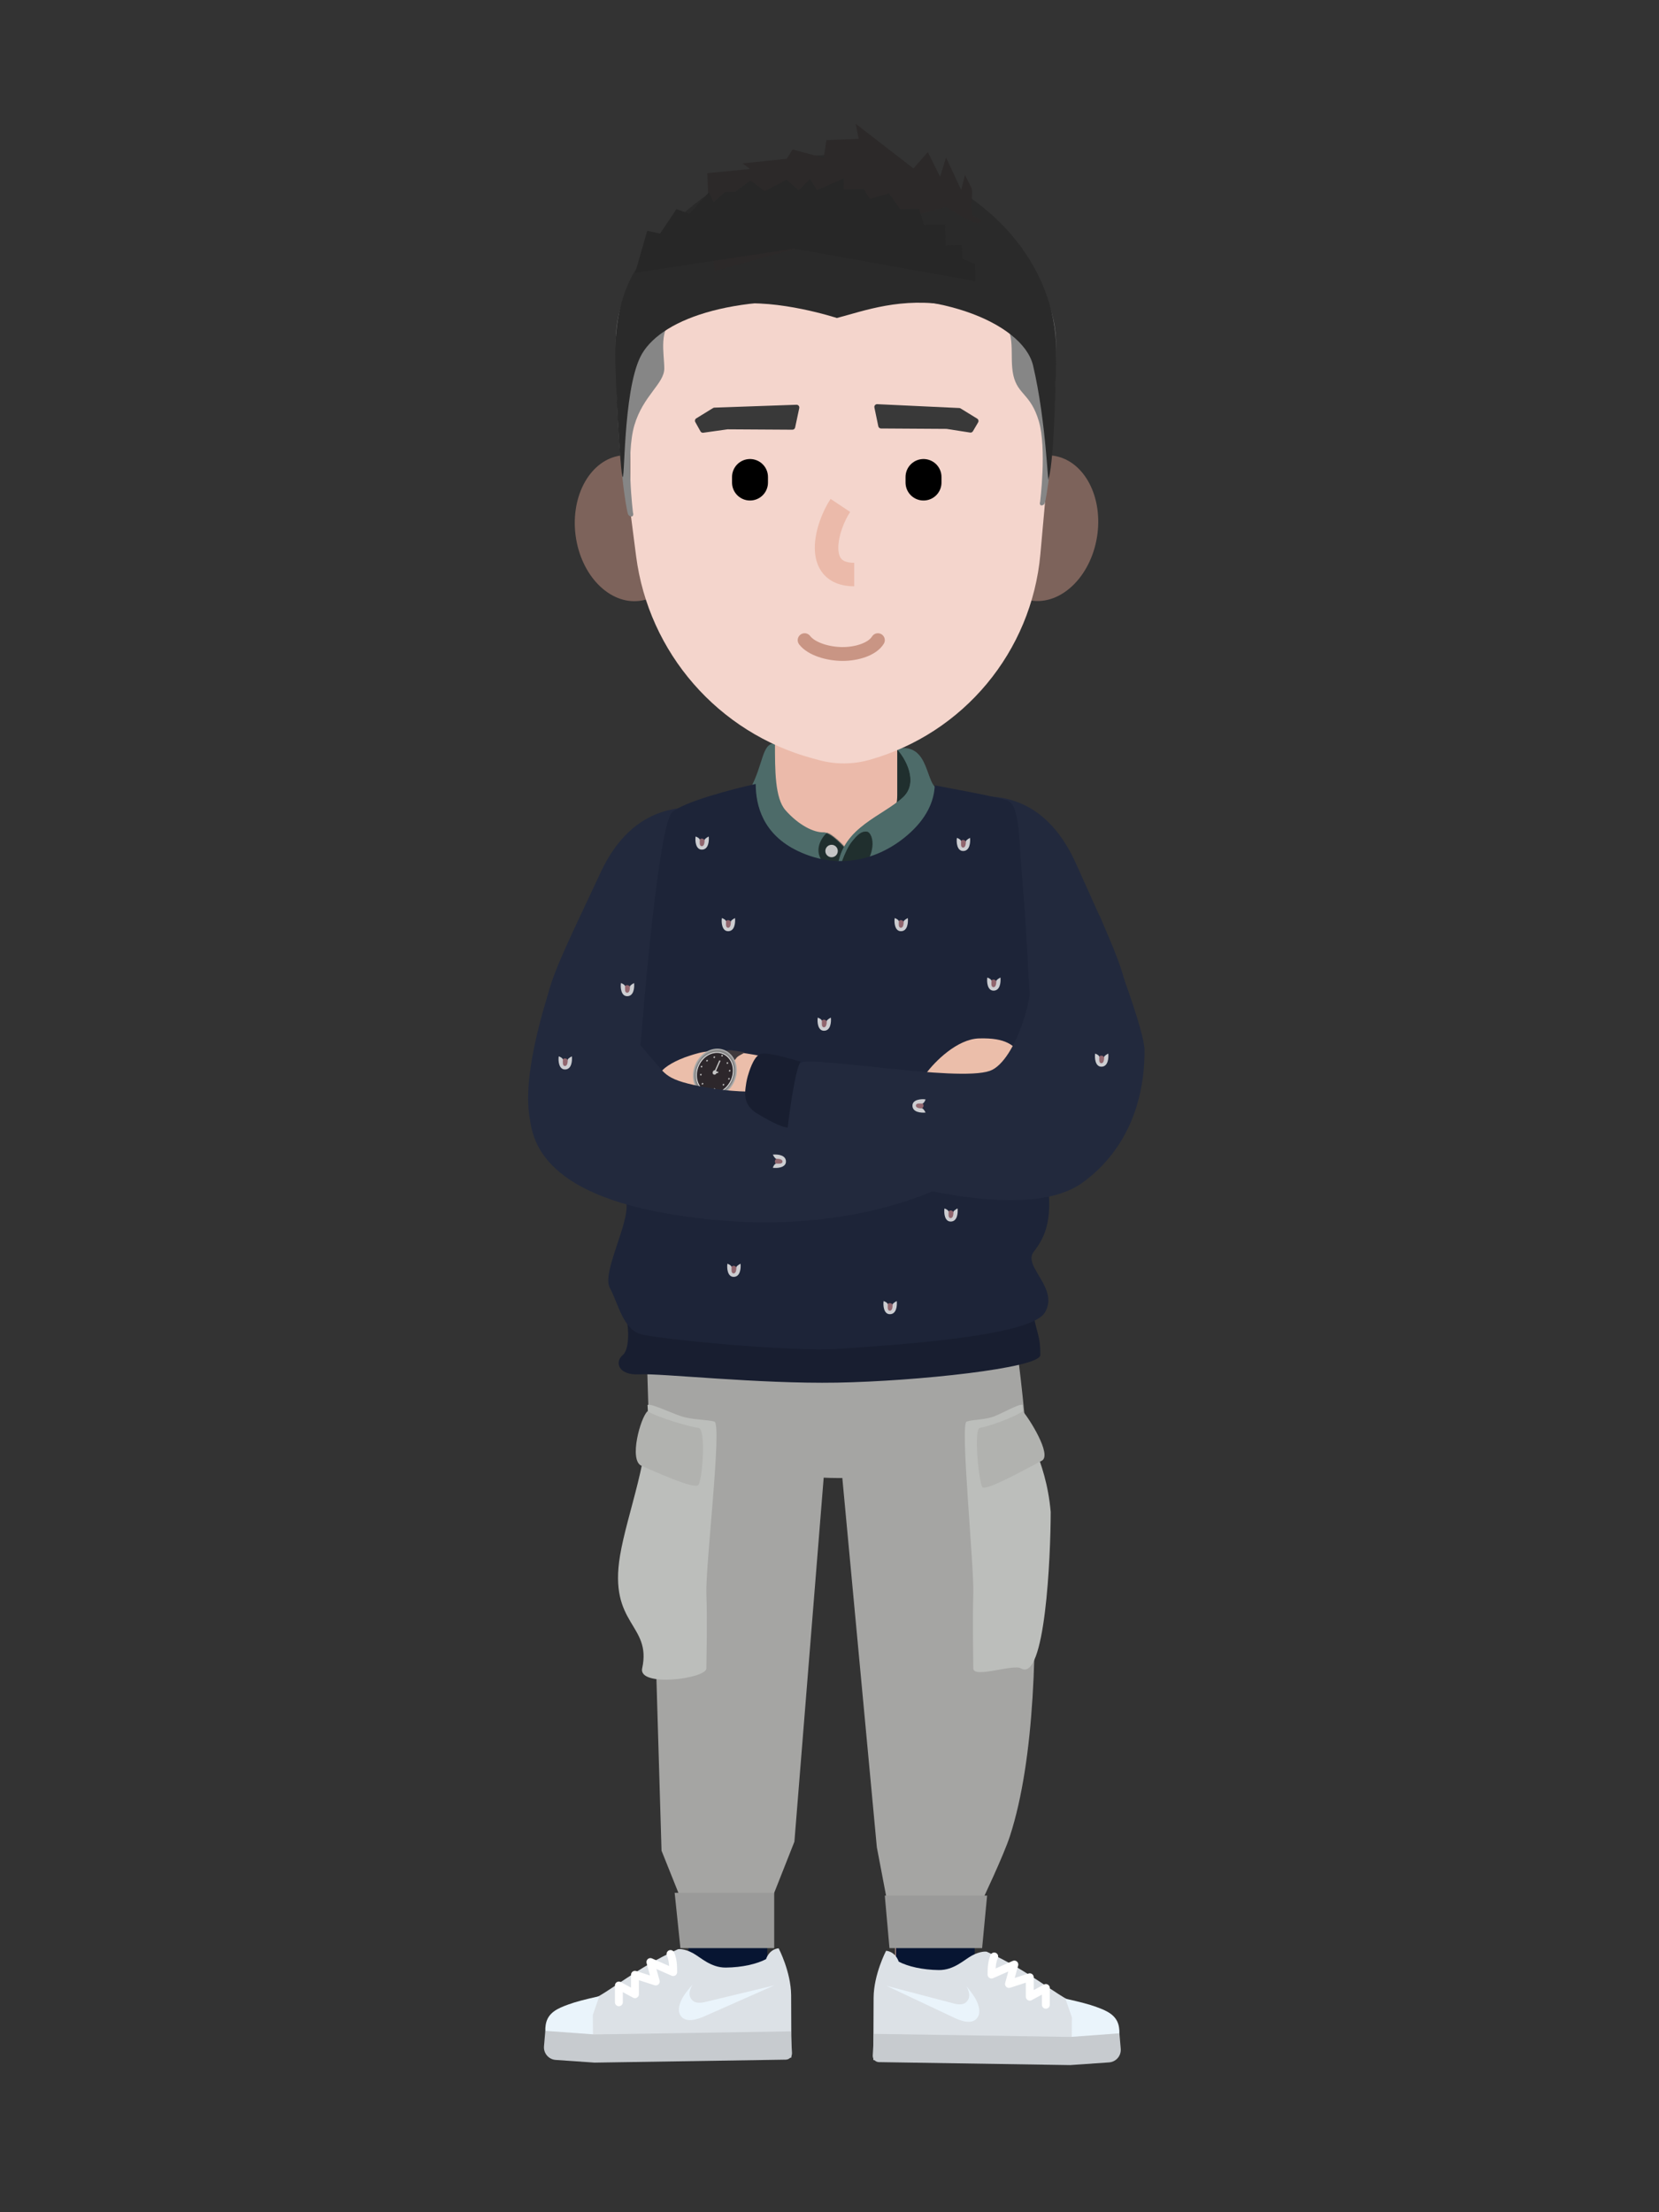 <svg width="1200" height="1600" viewBox="0 0 1200 1600" fill="none" xmlns="http://www.w3.org/2000/svg">
<rect x="0" y="0" width="1200" height="1600" fill="#333333" stroke="none"/>
<path d="M674.545 1205.77V1433.77" stroke="#EBBAAA" stroke-width="54" stroke-linecap="round" stroke-linejoin="bevel"/>
<path d="M526.545 1205.77V1451.27" stroke="#EBBAAA" stroke-width="54" stroke-linecap="round" stroke-linejoin="bevel"/>
<rect x="648" y="1377" width="57" height="59" fill="#071532"/>
<rect x="498" y="1377" width="57" height="59" fill="#071532"/>
<path d="M606.875 1069C670.388 1069 721.875 1042.81 721.875 1010.5C721.875 978.192 670.388 952 606.875 952C543.362 952 491.875 978.192 491.875 1010.5C491.875 1042.81 543.362 1069 606.875 1069Z" fill="#A5A5A3"/>
<path d="M602.875 980.768H467.875L478.5 1338.5L492.114 1372.51H558.614L574.614 1332.01L602.875 980.768Z" fill="#A5A5A3"/>
<path d="M601.59 986.79H737.047C737.047 986.79 766.899 1215.87 730.5 1328C725.915 1342.12 710.239 1375 710.239 1375L642.239 1378L634.239 1336L601.59 986.79Z" fill="#A5A5A3"/>
<path d="M488 1369H560V1409H492.165L488 1369Z" fill="#9A9A99"/>
<path d="M640 1371H714L710.39 1409H643.378L640 1371Z" fill="#9A9A99"/>
<path d="M450.501 980.001C455.301 976.001 454.999 960.832 452.999 953.499C548.833 946.832 745.059 939.381 748.001 953.5C750.501 965.501 752.501 967.002 752.501 980.001C752.501 989.487 662.501 999.001 605.501 1000C548.501 1001 478 993.14 462.499 994.001C446.996 994.862 444.501 985.001 450.501 980.001Z" fill="#181E30"/>
<ellipse cx="610.5" cy="581" rx="56.5" ry="54" fill="#202F2E"/>
<rect x="560.001" y="490" width="89" height="123" rx="37.911" fill="#EBBAAA"/>
<path d="M568.159 585.989C560.502 577.286 560.559 556.989 560.559 537.715C550.997 537.326 552.387 552.545 542.68 570.454C538.441 578.273 544.097 610.473 564.495 622.792C581.92 633.315 609.118 624.776 614.79 617.348C610.923 612.529 601.239 601.817 595.659 601.989C588.684 602.205 577.73 596.869 568.159 585.989Z" fill="#4D6B69"/>
<mask id="mask0" mask-type="alpha" maskUnits="userSpaceOnUse" x="541" y="537" width="74" height="91">
<path d="M568.16 585.989C560.503 577.286 560.56 556.989 560.56 537.715C550.997 537.326 552.388 552.545 542.68 570.454C538.442 578.273 544.097 610.473 564.496 622.792C581.92 633.315 609.119 624.776 614.791 617.348C610.924 612.529 601.24 601.817 595.66 601.989C588.684 602.205 577.731 596.869 568.16 585.989Z" fill="#4D6B69"/>
</mask>
<g mask="url(#mask0)">
<path d="M598.406 626.5C586.806 617.3 593.573 606.333 598.406 602C607.406 604.5 625.806 610.5 627.406 614.5C629.406 619.5 612.906 638 598.406 626.5Z" fill="#202F2E"/>
</g>
<path d="M653.182 576.626C664.782 565.826 655.334 548.5 649.001 542C673.501 536.499 668.682 569.626 679.682 571.126C687.671 572.216 671.682 576.626 668.682 599.626C665.682 622.626 602.182 653.126 606.182 625.626C610.182 598.126 638.682 590.126 653.182 576.626Z" fill="#4D6B69"/>
<path d="M653.181 576.734C664.781 565.934 654.833 548.107 648.5 541.607C673 536.107 668.681 569.734 679.682 571.234C687.67 572.324 671.681 576.734 668.681 599.734C665.681 622.734 602.181 653.234 606.181 625.734C610.181 598.234 638.681 590.234 653.181 576.734Z" fill="#4D6B69"/>
<path opacity="0.5" d="M745.521 434.318C767.327 437.852 788.801 417.293 793.484 388.399C798.166 359.505 784.284 333.217 762.477 329.683C740.67 326.149 719.196 346.708 714.514 375.602C709.832 404.496 723.714 430.784 745.521 434.318Z" fill="#C99584"/>
<path opacity="0.5" d="M462.761 434.567C440.85 437.386 420.061 416.135 416.326 387.104C412.592 358.072 427.327 332.252 449.238 329.433C471.148 326.615 491.938 347.865 495.673 376.897C499.407 405.929 484.672 431.749 462.761 434.567Z" fill="#C99584"/>
<path d="M456 294C456 211.157 523.157 144 606 144C688.843 144 756 211.157 756 294V362.231L752.532 400.818C746.193 471.345 696.883 530.596 628.679 549.637C616.862 552.936 604.374 552.987 592.531 549.784L587.841 548.516C519.545 530.046 469.115 472.232 460.092 402.06L456 370.231V294Z" fill="#F4D5CC"/>
<path d="M445.375 249.054C444.704 188.044 498.377 168.054 488.876 179.554C479.375 191.053 501.877 219.554 488.876 228.554C475.874 237.554 480.499 255.5 480.499 266.5C480.499 277.5 465.2 286.055 458.875 307.555C452.55 329.055 457.875 370.912 457.875 370.912C458.375 372.055 457.875 373.555 456.875 373.555C455.875 373.555 454.375 373.055 453.969 370.912C453.969 370.912 446.374 340.054 445.375 249.054Z" fill="#868686"/>
<path d="M763.869 250.588C764.487 194.25 714.944 175.792 723.714 186.411C732.484 197.03 711.713 223.347 723.714 231.658C735.715 239.969 729.792 257.406 732.999 271.5C736.207 285.594 745.568 284.755 751.407 304.608C757.245 324.462 752.33 363.113 752.33 363.113C751.868 364.169 752.33 365.554 753.253 365.554C754.176 365.554 755.561 365.092 755.936 363.113C755.936 363.113 762.946 334.619 763.869 250.588Z" fill="#868686"/>
<path d="M610.293 219.43C527.772 211.81 475.965 231.975 463.155 258.172C450.346 284.369 452.137 352.787 450.133 344.271C448.13 335.756 444.999 270.642 444.999 256.33C444.999 163.43 513.621 149.414 575.732 155.091C637.842 160.769 685.928 226.415 610.293 219.43Z" fill="#2A2A2A"/>
<path d="M599.324 218.94C674.624 206.576 739.124 233.079 747.124 263.84C757.124 305.96 757.911 355.66 758.624 345.714C762.624 331.99 763.999 267.153 763.999 253.952C763.999 127.445 566.999 42.527 462.999 189.71C462.999 189.71 523.166 218.94 599.324 218.94Z" fill="#2A2A2A"/>
<path d="M607.874 365.554C597.874 380.554 587.874 415.554 617.874 415.554" stroke="#EBBAAA" stroke-width="17"/>
<path d="M668 345V349" stroke="black" stroke-width="26" stroke-linecap="round"/>
<path d="M542.5 345V349" stroke="black" stroke-width="26" stroke-linecap="round"/>
<path d="M582 463C587 469.5 599.125 473 609.5 473C619.875 473 631 469.5 635 463" stroke="#C99584" stroke-width="10" stroke-linecap="round"/>
<path d="M679.575 691L676.495 685.06C677.615 684.5 678.815 683.28 678.815 681.34C678.815 679 677.115 676.76 673.955 676.76H668.315V691H671.815V685.7H672.995L675.515 691H679.575ZM675.315 681.34C675.315 682.08 674.755 682.78 673.795 682.78H671.815V679.9H673.795C674.755 679.9 675.315 680.6 675.315 681.34ZM684.862 691V676.76H681.362V691H684.862ZM697.309 686.64C697.309 685.32 697.009 684.26 696.249 683.52C695.649 682.92 694.729 682.52 693.449 682.34L691.729 682.1C691.229 682.04 690.929 681.86 690.749 681.68C690.529 681.46 690.469 681.2 690.469 681.02C690.469 680.4 690.969 679.7 692.189 679.7C692.809 679.7 693.989 679.64 694.889 680.54L697.089 678.34C695.869 677.12 694.329 676.64 692.289 676.64C689.049 676.64 687.089 678.54 687.089 681.14C687.089 682.36 687.409 683.32 688.069 684C688.709 684.66 689.669 685.08 690.929 685.26L692.649 685.5C693.109 685.56 693.409 685.7 693.589 685.88C693.789 686.1 693.869 686.38 693.869 686.72C693.869 687.54 693.209 688 691.829 688C690.689 688 689.389 687.74 688.649 687L686.409 689.24C687.849 690.72 689.629 691.12 691.809 691.12C694.809 691.12 697.309 689.54 697.309 686.64ZM709.284 691V687.88H703.104V685.38H708.384V682.26H703.104V679.88H709.284V676.76H699.604V691H709.284Z" fill="white"/>
<path d="M671.935 708L666.755 693.76H664.055L658.875 708H662.535L663.235 705.88H667.615L668.275 708H671.935ZM666.695 702.96H664.215L665.495 699.16L666.695 702.96ZM683.706 701.78V699.8H678.126V702.72H680.226V702.92C680.226 703.46 680.086 704.04 679.686 704.44C679.366 704.78 678.866 705 678.126 705C677.486 705 677.006 704.74 676.746 704.4C676.426 703.98 676.226 703.48 676.226 700.88C676.226 698.28 676.426 697.8 676.746 697.38C677.006 697.04 677.486 696.76 678.126 696.76C679.326 696.76 679.886 697.28 680.166 698.36H683.686C683.346 696.02 681.786 693.64 678.126 693.64C676.406 693.64 675.206 694.2 674.166 695.24C672.666 696.74 672.726 698.74 672.726 700.88C672.726 703.02 672.666 705.02 674.166 706.52C675.206 707.56 676.466 708.12 678.126 708.12C679.686 708.12 681.046 707.78 682.266 706.52C683.346 705.42 683.706 704.08 683.706 701.78ZM697.56 708L692.38 693.76H689.68L684.5 708H688.16L688.86 705.88H693.24L693.9 708H697.56ZM692.32 702.96H689.84L691.12 699.16L692.32 702.96ZM702.506 708V693.76H699.006V708H702.506ZM716.513 708V693.76H713.013V700.92L708.453 693.76H705.393V708H708.893V700.84L713.453 708H716.513Z" fill="#FF0000"/>
<path d="M495.795 1025.17C488.291 1023.57 471.264 1014.67 468.378 1016.17C471 1052 453.718 1094 448.501 1125C440.002 1175.5 471.499 1174.5 464.501 1206.67C461.492 1220.5 510.946 1214.17 510.946 1206.67C510.946 1199.17 511.668 1173.17 510.946 1152.67C510.225 1132.17 522.49 1029.67 516.718 1028.17C510.946 1026.67 505.174 1027.17 495.795 1025.17Z" fill="#BCBEBB"/>
<path d="M505.173 1032.67C499.401 1032.17 475.591 1025.17 468.377 1020.67C463.326 1025.17 454.668 1056.17 464.048 1060.17C473.427 1064.17 502.287 1077.5 505.173 1074C508.059 1070.5 510.945 1033.17 505.173 1032.67Z" fill="#B1B2AF"/>
<path d="M716.732 1025.17C723.029 1023.57 737.317 1014.67 739.739 1016.17C739.739 1036 756.5 1053.5 760 1093.5C760 1125.5 756 1217 738.528 1206.67C732.854 1203.32 704.018 1214.17 704.018 1206.67C704.018 1199.17 703.412 1173.17 704.018 1152.67C704.623 1132.17 694.331 1029.67 699.174 1028.17C704.018 1026.67 708.861 1027.17 716.732 1025.17Z" fill="#BCBEBB"/>
<path d="M708.862 1032.67C713.705 1032.17 733.685 1025.17 739.739 1020.67C743.977 1025.17 761.371 1052.5 753.5 1056.5C745.63 1060.5 712.922 1079 710.5 1075.5C708.078 1072 704.018 1033.17 708.862 1032.67Z" fill="#B1B2AF"/>
<path d="M605.321 230C605.321 230 562.852 216.055 531 220.122C613.44 163.76 706.075 224.285 687.628 220.973C652.029 214.581 625.306 224.77 605.321 230Z" fill="#2A2A2A"/>
<path d="M511.632 125.248L512.555 146.578L516.898 196.077L693.384 147.069L618.948 89.532L621.128 100.372L597.748 101.334L595.837 114.155L573.295 108.125L569.033 114.838L537.148 118.162L542.454 122.218L511.632 125.248Z" fill="#2C2929"/>
<path d="M468.152 166.899L459.439 197.27L574.29 179.817L705.546 203.361L705.269 190.865L695.907 187.046L695.689 177.227L683.886 177.479L683.55 162.305L668.376 162.629L664.746 151.097L651.258 151.385L642.992 139.952L629.16 143.819L624.787 136.769L610.455 137.074L610.277 129.041L591.065 137.488L585.829 129.563L577.576 137.776L568.968 129.922L553.128 138.297L542.834 130.48L532.052 138.747L524.465 138.908L516.192 146.229L512.662 139.16L498.666 154.64L489.314 151.267L477.475 168.933L468.152 166.899Z" fill="#272727"/>
<path d="M708.767 161.017C705.151 164.192 680.099 147.221 668.025 138.339L660.374 122.223L671.126 109.991L679.972 127.849L684.314 113.872L695.227 137.327L698 126.571C699.243 128.867 701.324 133.183 702.687 136.052C704.05 138.922 702.06 146.576 702.687 151.107L703.209 155.015C705.236 158.318 712.384 157.842 708.767 161.017Z" fill="#2C2929"/>
<path d="M693.87 295.112L634.53 292.322C633.224 292.261 632.212 293.447 632.477 294.727L635.298 308.31C635.489 309.233 636.3 309.897 637.243 309.903L684.517 310.196C684.616 310.196 684.715 310.204 684.813 310.22L701.709 312.854C702.519 312.98 703.325 312.599 703.741 311.891L707.499 305.499C708.051 304.56 707.75 303.352 706.822 302.782L694.823 295.406C694.535 295.229 694.207 295.128 693.87 295.112Z" fill="#393939"/>
<path d="M516.726 294.831L576.1 292.742C577.401 292.697 578.398 293.885 578.127 295.158L575.135 309.206C574.938 310.134 574.115 310.795 573.167 310.79L526.402 310.507C526.304 310.506 526.207 310.513 526.111 310.526L508.696 312.981C507.878 313.096 507.072 312.696 506.67 311.974L502.929 305.256C502.408 304.321 502.716 303.141 503.629 302.58L515.749 295.126C516.044 294.945 516.381 294.843 516.726 294.831Z" fill="#393939"/>
<path d="M616 609C611.305 614.868 606.334 629.499 605.5 635.499C605.5 644.666 599.1 656 619.5 634C637.028 615.098 630.5 601.499 627 601.499C622.843 601 620 604 616 609Z" fill="#202F2E"/>
<circle cx="601.5" cy="615.5" r="4.5" fill="#C4C4C4"/>
<path d="M434.244 631.427C458.504 579.037 498.153 582.99 515 584.975L483.552 766.555L388.914 823C370.353 798.4 394.866 724.813 396.438 718.812C401.729 698.619 415.542 671.815 434.244 631.427Z" fill="#22293D"/>
<path d="M778.538 625.101C754.343 570.861 714.802 574.955 698 577.009L729.363 765L820 730.298C817.499 722.308 815.565 717.535 813.997 711.322C808.72 690.416 797.189 666.915 778.538 625.101Z" fill="#22293D"/>
<path d="M486.127 587.5C494.527 579.9 529.96 570.667 546.627 567C546.627 582.5 551.769 603.425 577.127 615.5C608.627 630.5 638.627 620.5 658.627 602C672.147 589.494 675.794 577.167 676.127 568C690.46 570.833 721.027 576.2 728.627 579C738.127 582.5 736.627 606.5 740.127 644.5C743.627 682.5 747.627 803.5 755.627 842.5C763.627 881.5 755.627 895 747.627 905.5C739.627 916 766.627 932 755.627 949.5C744.627 967 643.127 973 607.627 975.5C572.127 978 476.627 968.5 463.627 965C450.626 961.5 447.127 942.5 441.127 931.5C435.127 920.5 455.127 885.5 453.127 870C451.527 857.6 459.46 786.5 463.627 752.5C467.627 700.667 477.727 595.1 486.127 587.5Z" fill="#1D2438"/>
<path d="M708.173 751.039C692.22 751.496 676.077 767.98 670 776.164C670 789.298 708.173 803.573 725.836 801.86C743.498 800.147 744.637 769.883 738.94 763.031C733.242 756.179 728.115 750.468 708.173 751.039Z" fill="#EBBEAA"/>
<path d="M499 763.5C507.001 761.001 516.5 757 551.625 764.005C547.625 767.205 542.125 796.172 541.625 801.505C537.625 801.838 526 797.865 518.5 793.249C509 787.403 497.334 786.667 491.001 785C491.167 783.5 470.501 788.5 478.5 775C480.355 771.869 488.72 766.713 499 763.5Z" fill="#EBBEAA"/>
<path d="M527.178 759.567C525.351 759.737 522.032 760.629 520.93 761.314L529.823 769.227C530.136 768.421 532.078 765.872 532.915 764.861C534.485 762.966 540.157 761.273 537.792 760.911C534.704 760.437 528.911 759.405 527.178 759.567Z" fill="#3F3A3D"/>
<path d="M528.453 785.908C522.722 793.63 513.009 795.318 506.775 789.882C500.541 784.446 499.982 773.801 505.713 766.079C511.444 758.357 521.157 756.669 527.391 762.105C533.625 767.541 534.184 778.186 528.453 785.908Z" fill="#868686" stroke="#A9A9A9"/>
<path d="M526.953 784.6C522.001 791.271 513.581 792.76 508.153 788.028C502.726 783.295 502.264 774.061 507.216 767.389C512.167 760.718 520.588 759.229 526.015 763.961C531.443 768.694 531.904 777.928 526.953 784.6Z" fill="#2D272B" stroke="#F5F5F5" stroke-width="0.5"/>
<ellipse cx="516.934" cy="775.643" rx="1.414" ry="1.659" transform="rotate(23.929 516.934 775.643)" fill="#C4C4C4"/>
<rect x="520.314" y="766.859" width="0.943" height="8.846" transform="rotate(23.929 520.314 766.859)" fill="#C4C4C4"/>
<rect width="1.072" height="2.943" transform="matrix(0.008 1 -0.99 0.14 519.457 774.951)" fill="#C4C4C4"/>
<rect x="522.107" y="762.816" width="0.943" height="1.106" transform="rotate(23.929 522.107 762.816)" fill="#C4C4C4"/>
<rect x="525.933" y="768.146" width="0.943" height="1.106" transform="rotate(23.929 525.933 768.146)" fill="#C4C4C4"/>
<rect x="511.216" y="766.452" width="0.943" height="1.106" transform="rotate(23.929 511.216 766.452)" fill="#C4C4C4"/>
<rect x="516.452" y="763.938" width="0.943" height="1.106" transform="rotate(23.929 516.452 763.938)" fill="#C4C4C4"/>
<rect x="523.104" y="783.824" width="0.943" height="1.106" transform="rotate(23.929 523.104 783.824)" fill="#C4C4C4"/>
<rect x="506.728" y="776.559" width="0.943" height="1.106" transform="rotate(23.929 506.728 776.559)" fill="#C4C4C4"/>
<rect x="527.59" y="773.718" width="0.943" height="1.106" transform="rotate(23.929 527.59 773.718)" fill="#C4C4C4"/>
<rect x="516.549" y="786.966" width="0.943" height="1.106" transform="rotate(23.929 516.549 786.966)" fill="#C4C4C4"/>
<rect x="507.93" y="783.141" width="0.943" height="1.106" transform="rotate(23.929 507.93 783.141)" fill="#C4C4C4"/>
<rect x="527.071" y="779.535" width="0.943" height="1.106" transform="rotate(23.929 527.071 779.535)" fill="#C4C4C4"/>
<rect x="511.345" y="787.072" width="0.943" height="1.106" transform="rotate(23.929 511.345 787.072)" fill="#C4C4C4"/>
<rect x="507.25" y="770.741" width="0.943" height="1.106" transform="rotate(23.929 507.25 770.741)" fill="#C4C4C4"/>
<path d="M479.875 877.244C387.342 860.457 383.042 820.079 382.875 800.746C388.075 728.746 439.5 722.999 469.5 763.5C481.5 775.667 478.604 780.291 506.875 785.745C535.375 791.244 567.375 792.744 620.375 776.244L712.5 840.5C676 868 592.875 897.744 479.875 877.244Z" fill="#22293D"/>
<path d="M827.875 759.744C827.875 745.824 806.74 689.73 795.375 662.244L743.875 696.095C751.813 712.03 735.049 767.808 715.999 774.5C692.186 782.865 586.117 763.025 577.999 769C571.505 773.78 566.499 817.249 566.499 829C617.372 849.316 737.577 888.208 783.038 855.343C806.945 838.061 827.875 807.546 827.875 759.744Z" fill="#22293D"/>
<path d="M549.298 762.616C552.898 760.616 565.298 763.771 579.298 767.938C575.298 771.138 570.298 810.105 569.798 815.438C565.798 815.772 554.798 809.732 547.298 805.117C537.798 799.271 538.798 791.117 539.298 786.617C539.465 785.117 539.998 781.417 540.798 778.617C541.798 775.117 544.798 765.116 549.298 762.616Z" fill="#181E30"/>
<g opacity="0.8">
<path d="M598.5 740C598.5 739 597.5 737.5 596 737.5C594.5 737.5 593.5 739 593.5 740C593.5 741 594 744.5 596 744.5C598 744.5 598.5 741 598.5 740Z" fill="#AE777C"/>
<path d="M594.5 738.5C594.5 737.3 592.5 736.333 591.5 736C591 739 591.499 745.5 596 745.5C600.817 745.5 601.333 739.333 601 736C600 736.5 598 737.7 598 738.5C598 739.5 598 743 596 743C594 743 594.5 740 594.5 738.5Z" fill="#F8F8F8"/>
<path d="M690.156 878C690.156 877 689.156 875.5 687.656 875.5C686.156 875.5 685.156 877 685.156 878C685.156 879 685.656 882.5 687.656 882.5C689.656 882.5 690.156 879 690.156 878Z" fill="#AE777C"/>
<path d="M686.156 876.5C686.156 875.3 684.156 874.333 683.156 874C682.656 877 683.156 883.5 687.656 883.5C692.473 883.5 692.99 877.333 692.656 874C691.656 874.5 689.656 875.7 689.656 876.5C689.656 877.5 689.656 881 687.656 881C685.656 881 686.156 878 686.156 876.5Z" fill="#F8F8F8"/>
<path d="M646.156 945C646.156 944 645.156 942.5 643.656 942.5C642.156 942.5 641.156 944 641.156 945C641.156 946 641.656 949.5 643.656 949.5C645.656 949.5 646.156 946 646.156 945Z" fill="#AE777C"/>
<path d="M642.156 943.5C642.156 942.3 640.156 941.333 639.156 941C638.656 944 639.156 950.5 643.656 950.5C648.473 950.5 648.99 944.333 648.656 941C647.656 941.5 645.656 942.7 645.656 943.5C645.656 944.5 645.656 948 643.656 948C641.656 948 642.156 945 642.156 943.5Z" fill="#F8F8F8"/>
<path d="M533.156 918C533.156 917 532.156 915.5 530.656 915.5C529.156 915.5 528.156 917 528.156 918C528.156 919 528.656 922.5 530.656 922.5C532.656 922.5 533.156 919 533.156 918Z" fill="#AE777C"/>
<path d="M529.156 916.5C529.156 915.3 527.156 914.333 526.156 914C525.656 917 526.156 923.5 530.656 923.5C535.473 923.5 535.99 917.333 535.656 914C534.656 914.5 532.656 915.7 532.656 916.5C532.656 917.5 532.656 921 530.656 921C528.656 921 529.156 918 529.156 916.5Z" fill="#F8F8F8"/>
<path d="M654.156 668C654.156 667 653.156 665.5 651.656 665.5C650.156 665.5 649.156 667 649.156 668C649.156 669 649.656 672.5 651.656 672.5C653.656 672.5 654.156 669 654.156 668Z" fill="#AE777C"/>
<path d="M650.156 666.5C650.156 665.3 648.156 664.333 647.156 664C646.656 667 647.156 673.5 651.656 673.5C656.473 673.5 656.99 667.333 656.656 664C655.656 664.5 653.656 665.7 653.656 666.5C653.656 667.5 653.656 671 651.656 671C649.656 671 650.156 668 650.156 666.5Z" fill="#F8F8F8"/>
<path d="M699.156 610C699.156 609 698.156 607.5 696.656 607.5C695.156 607.5 694.156 609 694.156 610C694.156 611 694.656 614.5 696.656 614.5C698.656 614.5 699.156 611 699.156 610Z" fill="#AE777C"/>
<path d="M695.156 608.5C695.156 607.3 693.156 606.333 692.156 606C691.656 609 692.156 615.5 696.656 615.5C701.473 615.5 701.99 609.333 701.656 606C700.656 606.5 698.656 607.7 698.656 608.5C698.656 609.5 698.656 613 696.656 613C694.656 613 695.156 610 695.156 608.5Z" fill="#F8F8F8"/>
<path d="M529.156 668C529.156 667 528.156 665.5 526.656 665.5C525.156 665.5 524.156 667 524.156 668C524.156 669 524.656 672.5 526.656 672.5C528.656 672.5 529.156 669 529.156 668Z" fill="#AE777C"/>
<path d="M525.156 666.5C525.156 665.3 523.156 664.333 522.156 664C521.656 667 522.156 673.5 526.656 673.5C531.473 673.5 531.99 667.333 531.656 664C530.656 664.5 528.656 665.7 528.656 666.5C528.656 667.5 528.656 671 526.656 671C524.656 671 525.156 668 525.156 666.5Z" fill="#F8F8F8"/>
<path d="M510.156 609C510.156 608 509.156 606.5 507.656 606.5C506.156 606.5 505.156 608 505.156 609C505.156 610 505.656 613.5 507.656 613.5C509.656 613.5 510.156 610 510.156 609Z" fill="#AE777C"/>
<path d="M506.156 607.5C506.156 606.3 504.156 605.333 503.156 605C502.656 608 503.156 614.5 507.656 614.5C512.473 614.5 512.99 608.333 512.656 605C511.656 605.5 509.656 606.7 509.656 607.5C509.656 608.5 509.656 612 507.656 612C505.656 612 506.156 609 506.156 607.5Z" fill="#F8F8F8"/>
<path d="M456.156 715C456.156 714 455.156 712.5 453.656 712.5C452.156 712.5 451.156 714 451.156 715C451.156 716 451.656 719.5 453.656 719.5C455.656 719.5 456.156 716 456.156 715Z" fill="#AE777C"/>
<path d="M452.156 713.5C452.156 712.3 450.156 711.333 449.156 711C448.656 714 449.156 720.5 453.656 720.5C458.473 720.5 458.99 714.333 458.656 711C457.656 711.5 455.656 712.7 455.656 713.5C455.656 714.5 455.656 718 453.656 718C451.656 718 452.156 715 452.156 713.5Z" fill="#F8F8F8"/>
<path d="M411.156 768C411.156 767 410.156 765.5 408.656 765.5C407.156 765.5 406.156 767 406.156 768C406.156 769 406.656 772.5 408.656 772.5C410.656 772.5 411.156 769 411.156 768Z" fill="#AE777C"/>
<path d="M407.156 766.5C407.156 765.3 405.156 764.333 404.156 764C403.656 767 404.156 773.5 408.656 773.5C413.473 773.5 413.99 767.333 413.656 764C412.656 764.5 410.656 765.7 410.656 766.5C410.656 767.5 410.656 771 408.656 771C406.656 771 407.156 768 407.156 766.5Z" fill="#F8F8F8"/>
<path d="M563 837.581C562 837.581 560.5 838.581 560.5 840.081C560.5 841.581 562 842.581 563 842.581C564 842.581 567.5 842.081 567.5 840.081C567.5 838.081 564 837.581 563 837.581Z" fill="#AE777C"/>
<path d="M561.5 841.581C560.3 841.581 559.333 843.581 559 844.581C562 845.081 568.5 844.582 568.5 840.081C568.5 835.264 562.333 834.748 559 835.081C559.5 836.081 560.7 838.081 561.5 838.081C562.5 838.081 566 838.081 566 840.081C566 842.081 563 841.581 561.5 841.581Z" fill="#F8F8F8"/>
<path d="M721.156 711C721.156 710 720.156 708.5 718.656 708.5C717.156 708.5 716.156 710 716.156 711C716.156 712 716.656 715.5 718.656 715.5C720.656 715.5 721.156 712 721.156 711Z" fill="#AE777C"/>
<path d="M717.156 709.5C717.156 708.3 715.156 707.333 714.156 707C713.656 710 714.156 716.5 718.656 716.5C723.473 716.5 723.99 710.333 723.656 707C722.656 707.5 720.656 708.7 720.656 709.5C720.656 710.5 720.656 714 718.656 714C716.656 714 717.156 711 717.156 709.5Z" fill="#F8F8F8"/>
<path d="M799.156 766C799.156 765 798.156 763.5 796.656 763.5C795.156 763.5 794.156 765 794.156 766C794.156 767 794.656 770.5 796.656 770.5C798.656 770.5 799.156 767 799.156 766Z" fill="#AE777C"/>
<path d="M795.156 764.5C795.156 763.3 793.156 762.333 792.156 762C791.656 765 792.156 771.5 796.656 771.5C801.473 771.5 801.99 765.333 801.656 762C800.656 762.5 798.656 763.7 798.656 764.5C798.656 765.5 798.656 769 796.656 769C794.656 769 795.156 766 795.156 764.5Z" fill="#F8F8F8"/>
<path d="M665.5 802.156C666.5 802.156 668 801.156 668 799.656C668 798.156 666.5 797.156 665.5 797.156C664.5 797.156 661 797.656 661 799.656C661 801.656 664.5 802.156 665.5 802.156Z" fill="#AE777C"/>
<path d="M667 798.156C668.2 798.156 669.167 796.156 669.5 795.156C666.5 794.656 660 795.156 660 799.656C660 804.473 666.167 804.99 669.5 804.656C669 803.656 667.8 801.656 667 801.656C666 801.656 662.5 801.656 662.5 799.656C662.5 797.656 665.5 798.156 667 798.156Z" fill="#F8F8F8"/>
</g>
<path d="M404.333 1489.66C404.154 1469.1 406.955 1456.59 424.829 1448.18C442.704 1439.78 459.54 1423.63 490.464 1409.78C490.464 1409.78 494.535 1409.01 501.161 1412.59C506.815 1415.65 514.078 1423.15 525.021 1423.06C536.904 1422.95 547.493 1420.43 554.072 1416.98C556.915 1409.2 563.22 1409.14 563.22 1409.14C563.22 1409.14 572.099 1426.04 572.247 1443.02C572.395 1459.99 572.38 1488.19 572.38 1488.19L404.333 1489.66Z" fill="#DCE1E6"/>
<path d="M484.999 1413.24C486.939 1417.6 486.939 1422.94 486.939 1426.33L470.447 1419.06L474.328 1433.12L459.291 1428.27V1442.34L447.65 1436.03V1448.16" stroke="white" stroke-width="5.704" stroke-linecap="round" stroke-linejoin="round"/>
<path d="M411.094 1449.76C416.578 1447.77 422.386 1446.26 433.521 1443.74L428.789 1457.37L428.924 1472.89L397.231 1473.16C395.938 1473.17 393.627 1471.45 394.73 1464.45C396.109 1455.71 403.302 1452.58 411.094 1449.76Z" fill="#EAF4FB"/>
<path d="M572.87 1484.83L571.99 1469.21L429.882 1471.42L394.449 1468.82L393.486 1479.96C393.046 1485.04 396.859 1489.5 401.948 1489.85L430.06 1491.8L568.385 1489.65C570.978 1489.61 573.016 1487.42 572.87 1484.83Z" fill="#C7CBCF"/>
<path d="M799.813 1491.45C799.993 1470.89 797.191 1458.38 779.317 1449.98C761.442 1441.57 744.606 1425.42 713.682 1411.57C713.682 1411.57 709.611 1410.8 702.986 1414.39C697.331 1417.44 690.069 1424.94 679.125 1424.85C667.242 1424.74 656.653 1422.23 650.074 1418.77C647.231 1410.99 640.926 1410.93 640.926 1410.93C640.926 1410.93 632.047 1427.83 631.899 1444.81C631.751 1461.79 631.766 1489.98 631.766 1489.98L799.813 1491.45Z" fill="#DCE1E6"/>
<path d="M719.147 1415.03C717.207 1419.39 717.207 1424.73 717.207 1428.12L733.699 1420.85L729.818 1434.92L744.855 1430.06V1444.13L756.496 1437.83V1449.95" stroke="white" stroke-width="5.704" stroke-linecap="round" stroke-linejoin="round"/>
<path d="M793.052 1451.55C787.568 1449.56 781.76 1448.06 770.625 1445.53L775.357 1459.16L775.222 1474.68L806.915 1474.96C808.208 1474.97 810.519 1473.24 809.416 1466.25C808.037 1457.5 800.844 1454.38 793.052 1451.55Z" fill="#EAF4FB"/>
<path d="M631.276 1486.62L632.156 1471.01L774.264 1473.22L809.698 1470.62L810.66 1481.75C811.1 1486.84 807.287 1491.29 802.198 1491.64L774.087 1493.59L635.761 1491.44C633.168 1491.4 631.13 1489.21 631.276 1486.62Z" fill="#C7CBCF"/>
<path d="M510.82 1447.78C506.634 1448.91 503.27 1448.72 501.376 1447.24C496.5 1443.36 499.7 1437.52 501.055 1435.23C498.628 1438.02 496.215 1440.83 494.324 1443.89C491.343 1448.68 490.048 1453.94 491.997 1457.34C495.492 1463.47 504.054 1460.71 509.518 1458.3L560.222 1435.88L510.82 1447.78Z" fill="#EAF4FB"/>
<path d="M689.2 1448.84C693.263 1450.03 696.547 1449.9 698.421 1448.44C703.248 1444.63 700.235 1438.74 698.955 1436.43C701.271 1439.26 703.572 1442.1 705.36 1445.19C708.179 1450.02 709.345 1455.3 707.382 1458.67C703.86 1464.75 695.56 1461.87 690.276 1459.38L641.24 1436.25L689.2 1448.84Z" fill="#EAF4FB"/>
</svg>
